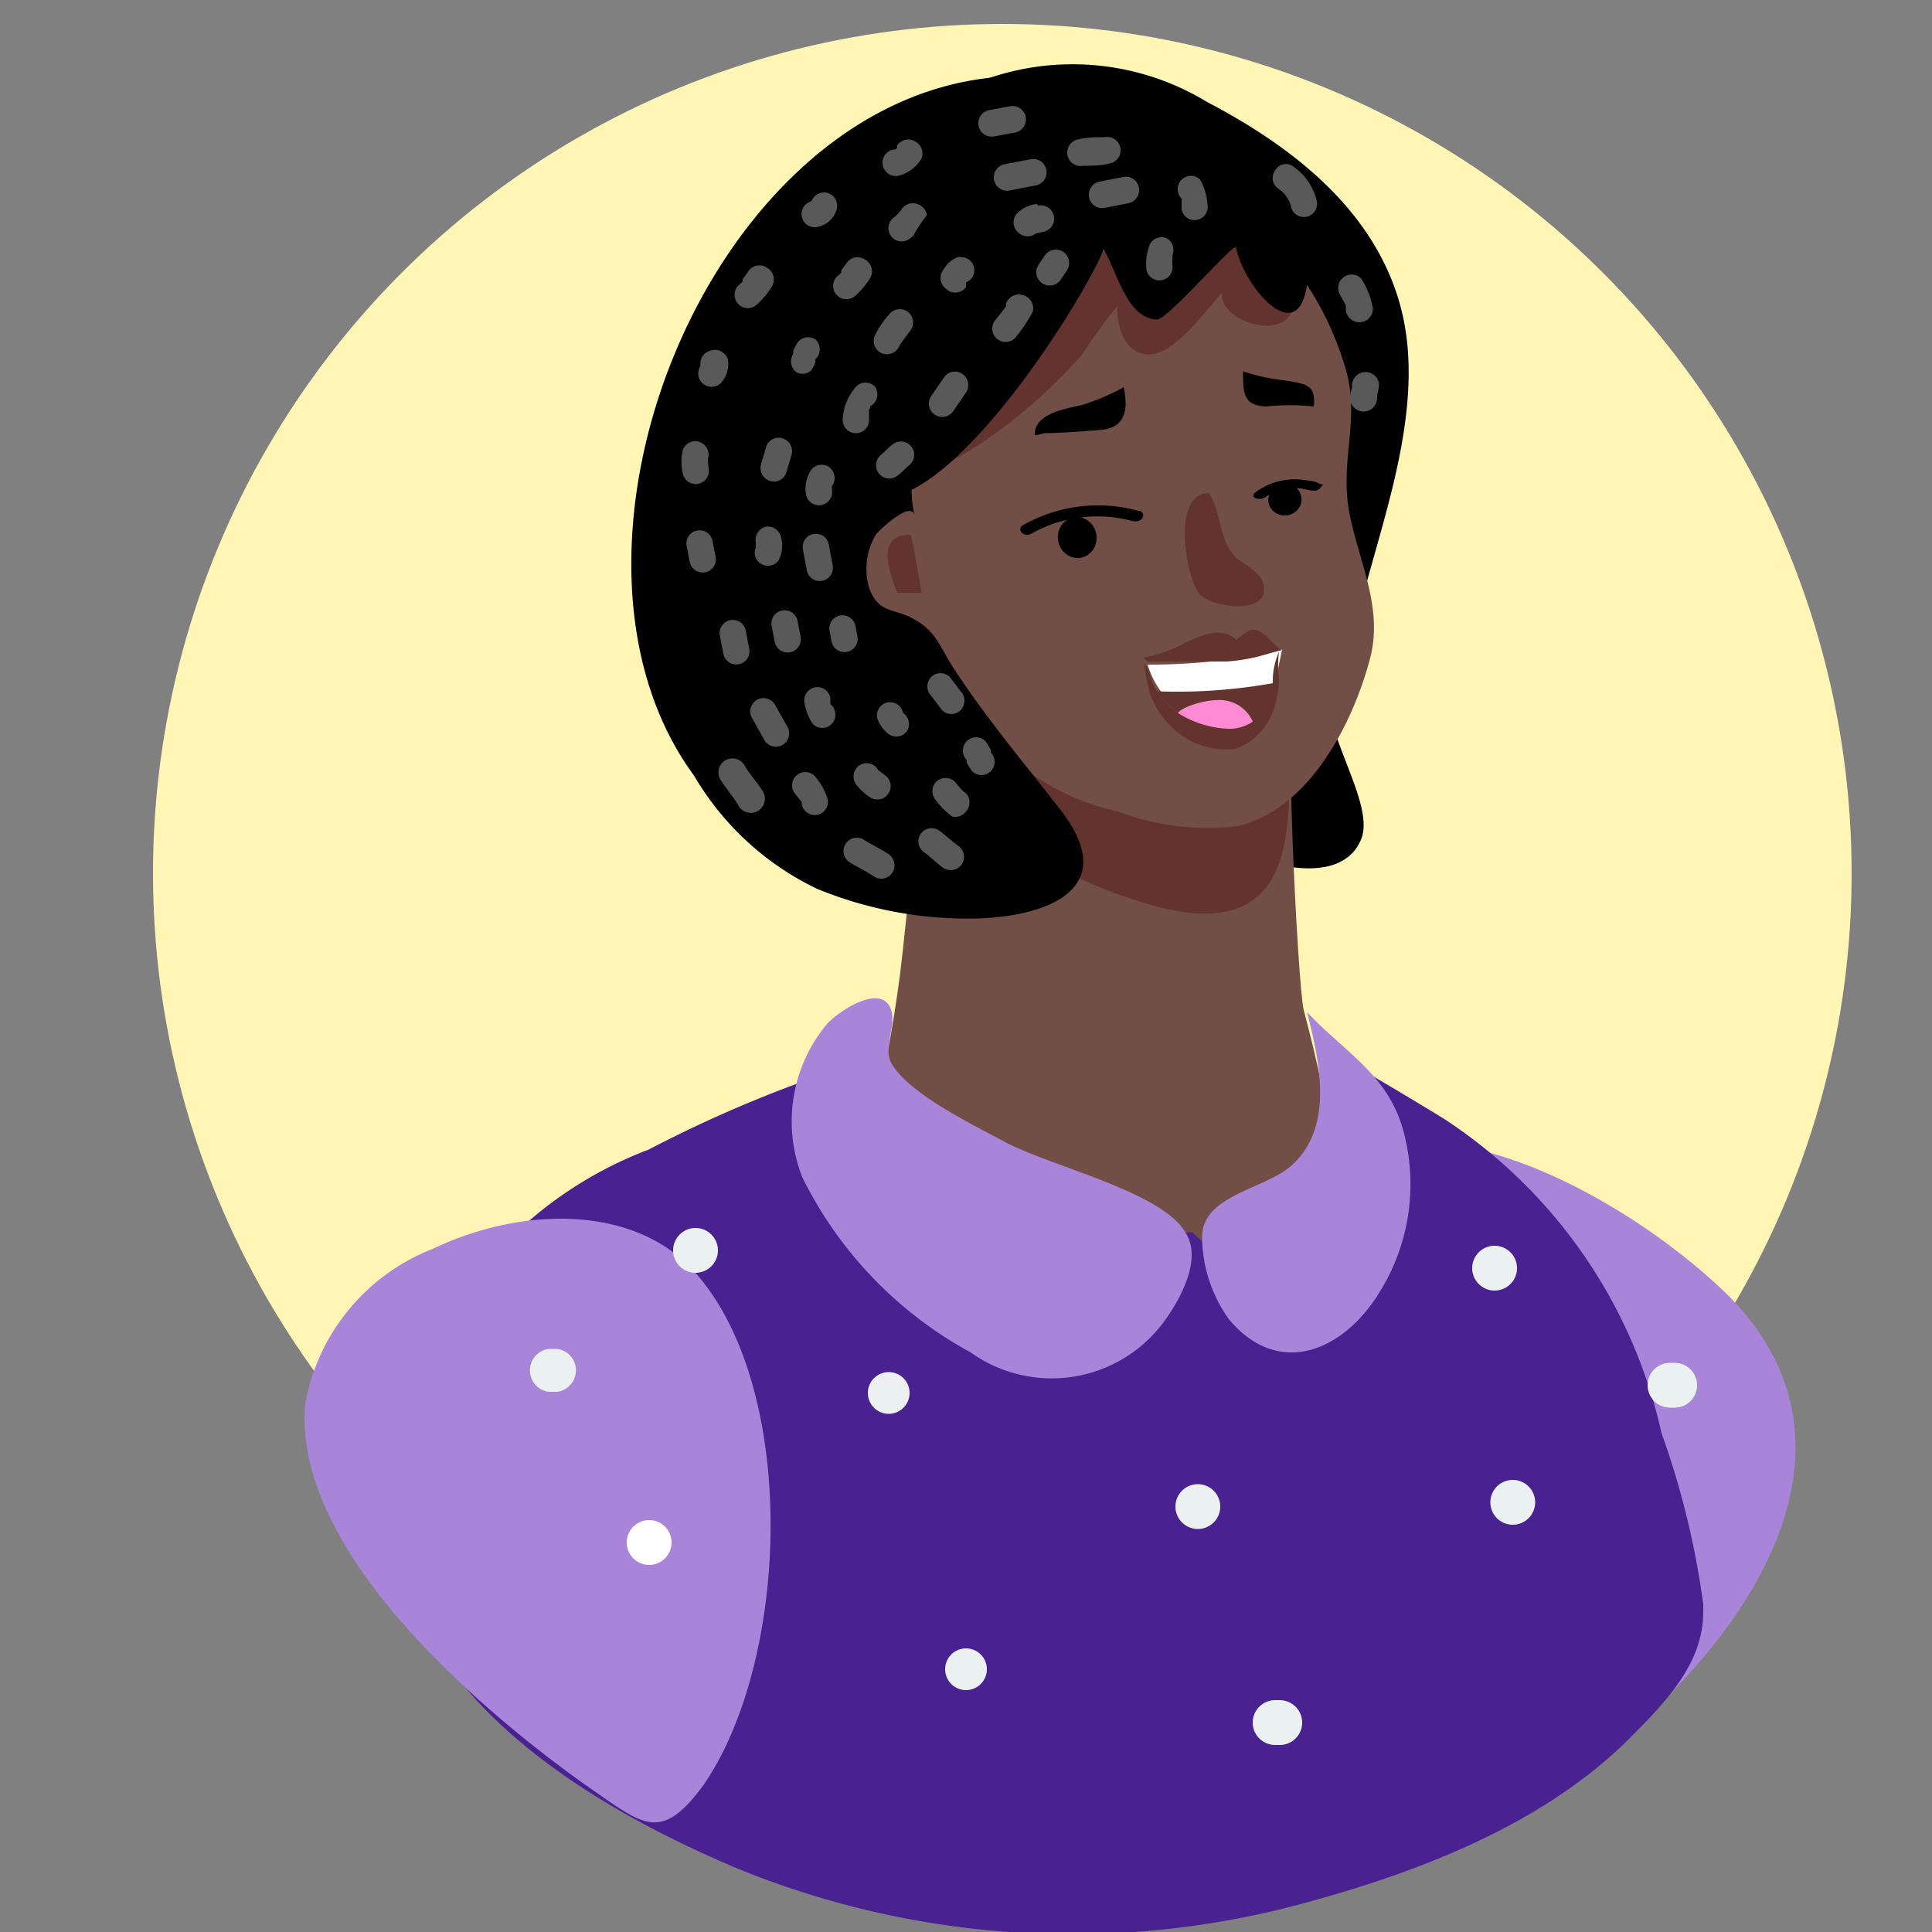 <svg id="Calque_1" data-name="Calque 1" xmlns="http://www.w3.org/2000/svg" viewBox="0 0 50 50"><rect x="0" y="0" width="50" height="50" fill="#808080" stroke="none"/><defs><style>.cls-1{fill:#fff6b6;}.cls-2{fill:#714e46;}.cls-3{fill:#62342d;}.cls-4{fill:#80c9a5;}.cls-5{fill:#cfe9d9;}.cls-6{fill:#483137;}.cls-7{fill:#c3e7f2;}.cls-8{fill:#f3e0d7;}.cls-9{fill:#e1b5a8;}.cls-10{fill:#e4bdb1;}.cls-11{fill:#364044;}.cls-12{fill:#595959;}.cls-13{fill:#fff;}.cls-14{fill:#ff8ad4;}.cls-15{fill:#a885d8;}.cls-16{fill:#492191;}.cls-17{fill:#ebf1f1;}.cls-18{fill:#c0dddf;}</style></defs><title>Icone Jeunefemme</title><circle id="_Tracé_" data-name="&lt;Tracé&gt;" class="cls-1" cx="25.94" cy="22.6" r="21.98"/><g id="_Groupe_" data-name="&lt;Groupe&gt;"><path id="_Tracé_2" data-name="&lt;Tracé&gt;" d="M31.24,2.64a6.7,6.7,0,0,0-5.81-.56c-.75.33-.88,1.06-1.31,1.33A4.75,4.75,0,0,1,23,3.83c.05,0,2.11.49,2.31.54a8.77,8.77,0,0,1,2.36.9c1.84,1,2.5,3.4,2.85,5.36.28,1.55-.28,2.78-.62,4.25q-.06.28-.11.57A8,8,0,0,0,30.64,21c.66,1,3.94,2.34,4.59.71.33-.83-.79-2.48-.81-3.44s.6-1.91.88-2.94c.63-2.35,1.63-5.12.9-7.56S33.34,3.74,31.24,2.64Z"/><g id="_Groupe_2" data-name="&lt;Groupe&gt;"><path id="_Tracé_3" data-name="&lt;Tracé&gt;" class="cls-2" d="M33.53,18c-1.57-.43-3.17-.08-4.76-.21-2.2-.18-4.41-.59-4.85,2.06-.29,1.76-.41,3.6-.63,5.39-.09.67-.19,1.33-.32,2-.49,2.41-2,4.37-.54,6.84,1.8,3,8.39,1.47,10.45-.42,2.28-2.09,1.51-5,.86-7.52C33.59,25.56,33.2,17.92,33.53,18Z"/></g><path id="_Tracé_4" data-name="&lt;Tracé&gt;" class="cls-3" d="M25,17.71c-1.1,3.32,2.34,5,4.82,5.72,3.34.93,3.66-1.3,3.52-4C30.52,20.46,27.65,18.42,25,17.71Z"/><path id="_Tracé_5" data-name="&lt;Tracé&gt;" class="cls-4" d="M24.85,12a.65.65,0,0,0-.22.89.63.63,0,0,0,.63.3.63.63,0,0,0,.7,0,.65.65,0,0,0,.22-.89A1,1,0,0,0,24.85,12Z"/><path id="_Tracé_6" data-name="&lt;Tracé&gt;" class="cls-5" d="M28,16.56a.57.57,0,0,0-.35,1.07l0,0s.05.06,0,0l.08.11c.11.15.2.3.29.46a.57.57,0,0,0,1-.59A2.17,2.17,0,0,0,28,16.56Z"/><g id="_Groupe_3" data-name="&lt;Groupe&gt;"><path id="_Tracé_7" data-name="&lt;Tracé&gt;" class="cls-6" d="M26.66,12.28a.73.73,0,0,0,.24.64.73.73,0,0,0,1,.13C28.46,12.61,26.71,12,26.66,12.28Z"/></g><g id="_Groupe_4" data-name="&lt;Groupe&gt;"><path id="_Tracé_8" data-name="&lt;Tracé&gt;" class="cls-7" d="M32.52,12.4l0,0-.1,0Z"/></g><path id="_Tracé_9" data-name="&lt;Tracé&gt;" class="cls-7" d="M33.16,11.7l0,0-.1,0Z"/><path id="_Tracé_10" data-name="&lt;Tracé&gt;" class="cls-2" d="M34.78,9.4A8,8,0,0,0,33,6.32a9,9,0,0,0-4.23-1.9,4.19,4.19,0,0,0-3.62,1.7c-1.1,1.44-.54,4-1.25,5.63-.38.89-1.32,1.21-1.67,2a2.24,2.24,0,0,0,1.26,2.73c1.15.4,1.39,1.65,2.07,2.53A6.2,6.2,0,0,0,28.93,21a6.46,6.46,0,0,0,3.09.38c1.86-.42,3-2.67,3.44-4.35.33-1.28-.26-2.43-.52-3.66C34.63,11.9,35.26,10.82,34.78,9.4Z"/><g id="_Groupe_5" data-name="&lt;Groupe&gt;"><path id="_Tracé_11" data-name="&lt;Tracé&gt;" d="M28,10.48c-.4.1-1.24.21-1.22.78,0,0,.1,0,.25-.05.46,0,1.42-.08,1.52-.09.61-.08.64-.59.53-1.1A5.42,5.42,0,0,1,28,10.48Z"/></g><g id="_Groupe_6" data-name="&lt;Groupe&gt;"><path id="_Tracé_12" data-name="&lt;Tracé&gt;" class="cls-3" d="M23.22,15.34l.63,0c-.09-.5-.16-1-.28-1.5C22.66,13.82,23,14.78,23.22,15.34Z"/></g><g id="_Groupe_7" data-name="&lt;Groupe&gt;"><path id="_Tracé_13" data-name="&lt;Tracé&gt;" d="M33.29,9.85a5.22,5.22,0,0,1-1.12-.24c0,.4,0,.7.24.83a.84.84,0,0,0,.36.08,5.76,5.76,0,0,1,1.23,0C34.07,9.93,33.75,9.94,33.29,9.85Z"/></g><g id="_Groupe_8" data-name="&lt;Groupe&gt;"><path id="_Tracé_14" data-name="&lt;Tracé&gt;" class="cls-7" d="M31.86,12l0,0-.09,0Z"/></g><g id="_Groupe_9" data-name="&lt;Groupe&gt;"><path id="_Tracé_15" data-name="&lt;Tracé&gt;" class="cls-8" d="M31.86,12l0,0-.06,0Z"/></g><g id="_Groupe_10" data-name="&lt;Groupe&gt;"><path id="_Tracé_16" data-name="&lt;Tracé&gt;" class="cls-8" d="M31.83,12h0Z"/></g><g id="_Groupe_11" data-name="&lt;Groupe&gt;"><polygon id="_Tracé_17" data-name="&lt;Tracé&gt;" class="cls-9" points="26.91 14.12 26.91 14.12 26.91 14.12 26.91 14.12"/></g><g id="_Groupe_12" data-name="&lt;Groupe&gt;"><path id="_Tracé_18" data-name="&lt;Tracé&gt;" class="cls-10" d="M24.72,12.69v0Z"/></g><path id="_Tracé_19" data-name="&lt;Tracé&gt;" class="cls-3" d="M32.16,14.56a1.22,1.22,0,0,1-.37-.38c-.23-.45-.24-1-.5-1.42-1,0-.59,2.26-.23,2.63s2,.55,1.59-.4A1.58,1.58,0,0,0,32.16,14.56Z"/><g id="_Groupe_13" data-name="&lt;Groupe&gt;"><path id="_Tracé_20" data-name="&lt;Tracé&gt;" class="cls-11" d="M23.33,16.18h0Z"/></g><g id="_Groupe_14" data-name="&lt;Groupe&gt;"><path id="_Tracé_21" data-name="&lt;Tracé&gt;" d="M27.14,2c-4.93-.45-8.85,3.91-10.25,8.79-.94,3.29-.74,6.82,1.07,9.28A7.38,7.38,0,0,0,21.14,23a10.27,10.27,0,0,0,4.18.77c1.91-.07,3.68-.83,2.11-2.83-.93-1.2-1.89-2.33-2.72-3.6-.41-.62-.46-1-1.1-1.34-.48-.26-.86-.12-1.11-.76a1.75,1.75,0,0,1,.17-1.41c.06-.08.89-.89,1-.5-.19-.75.06-1.3-.23-2.09A3.38,3.38,0,0,1,25,6.83c1.51-.85,4-.56,5.08-2.19C31,3.2,28.27,2.1,27.14,2Z"/></g><path id="_Tracé_22" data-name="&lt;Tracé&gt;" class="cls-3" d="M32.21,5.75c-.69,0-1.07.76-1.79.86-1.16.15-2.08-.4-3.2.11-2.54,1.15-2.85,3.56-4.54,5.26l.23-.2c.25,1.55,3.21-.8,3.67-1.21A12.92,12.92,0,0,0,28,9.18a14.26,14.26,0,0,1,.91-1.25c0,.46.15,1.22.82,1.24S31.23,8,31.63,7.57c-.13.73,1.72,1.36,1.87.28C33.6,7.18,33.15,5.8,32.21,5.75Z"/><path id="_Tracé_23" data-name="&lt;Tracé&gt;" class="cls-12" d="M23,22.11c-.2-.14-.43-.24-.63-.37a.34.34,0,1,0-.39.57c.2.13.43.23.63.37a.34.34,0,0,0,.39-.57Z"/><path id="_Tracé_24" data-name="&lt;Tracé&gt;" class="cls-12" d="M21.08,20.08a.34.34,0,0,0-.48,0,.35.35,0,0,0,0,.49l.15.19,0,.06v0h0a.34.34,0,0,0,.67-.14A1.63,1.63,0,0,0,21.08,20.08Z"/><path id="_Tracé_25" data-name="&lt;Tracé&gt;" class="cls-12" d="M20.07,18.26a.35.35,0,0,0-.46-.16.35.35,0,0,0-.16.46l.32.57a.34.34,0,1,0,.62-.3Z"/><path id="_Tracé_26" data-name="&lt;Tracé&gt;" class="cls-12" d="M19.3,16.32a.34.34,0,1,0-.67.13l.09.47a.34.34,0,1,0,.67-.13Z"/><path id="_Tracé_27" data-name="&lt;Tracé&gt;" class="cls-12" d="M18.44,14a.34.34,0,1,0-.67.13l.08.41a.34.34,0,1,0,.67-.13Z"/><path id="_Tracé_28" data-name="&lt;Tracé&gt;" class="cls-12" d="M18.32,11.94s0,0,0-.06,0-.1,0,0a.35.35,0,0,0-.21-.44.34.34,0,0,0-.44.21,1.34,1.34,0,0,0,0,.6.34.34,0,1,0,.67-.13Z"/><path id="_Tracé_29" data-name="&lt;Tracé&gt;" class="cls-12" d="M18.4,9.07a.35.35,0,0,0-.27.4l0,0a.34.34,0,1,0,.57.39.74.74,0,0,0,.14-.55A.35.35,0,0,0,18.4,9.07Z"/><path id="_Tracé_30" data-name="&lt;Tracé&gt;" class="cls-12" d="M19.85,6.93a.34.34,0,0,0-.48.09l-.15.21,0,.06-.09.08a.34.34,0,0,0,.45.52,2.1,2.1,0,0,0,.4-.48A.35.35,0,0,0,19.85,6.93Z"/><path id="_Tracé_31" data-name="&lt;Tracé&gt;" class="cls-12" d="M21.44,5a.35.35,0,0,0-.44.21v0a.34.34,0,0,0,.17.66.64.64,0,0,0,.49-.48A.35.35,0,0,0,21.44,5Z"/><path id="_Tracé_32" data-name="&lt;Tracé&gt;" class="cls-12" d="M23.7,3.67a.35.35,0,0,0-.48.09l0,.06-.05.05h-.05a.34.34,0,0,0,.13.68,1,1,0,0,0,.59-.43A.35.35,0,0,0,23.7,3.67Z"/><path id="_Tracé_33" data-name="&lt;Tracé&gt;" class="cls-12" d="M26.14,2.75l-.54.1a.34.34,0,0,0,.13.68l.54-.1a.34.34,0,0,0-.13-.68Z"/><path id="_Tracé_34" data-name="&lt;Tracé&gt;" class="cls-12" d="M24.8,21.89c-.17-.12-.32-.27-.5-.4a.34.34,0,1,0-.38.57c.17.12.32.28.49.4a.35.35,0,0,0,.48-.09A.35.35,0,0,0,24.8,21.89Z"/><path id="_Tracé_35" data-name="&lt;Tracé&gt;" class="cls-12" d="M22.82,20l-.09-.07,0,0-.06-.08a.34.34,0,0,0-.48,0,.35.35,0,0,0,0,.49,1.42,1.42,0,0,0,.32.29.34.34,0,0,0,.39-.57Z"/><path id="_Tracé_36" data-name="&lt;Tracé&gt;" class="cls-12" d="M21.49,18.21l0,0s0-.1,0-.15a.34.34,0,1,0-.67.13,1.34,1.34,0,0,0,.22.55.34.34,0,0,0,.48,0,.35.35,0,0,0,0-.49C21.54,18.3,21.49,18.22,21.49,18.21Z"/><path id="_Tracé_37" data-name="&lt;Tracé&gt;" class="cls-12" d="M20.64,16.07a.34.34,0,1,0-.67.13l.08.41a.34.34,0,1,0,.67-.13Z"/><path id="_Tracé_38" data-name="&lt;Tracé&gt;" class="cls-12" d="M19.83,13.63a.35.35,0,0,0-.27.4l0,.14h0a.34.34,0,0,0,.59.33.82.82,0,0,0,.06-.61A.35.35,0,0,0,19.83,13.63Z"/><path id="_Tracé_39" data-name="&lt;Tracé&gt;" class="cls-12" d="M20.27,11.35a.34.34,0,0,0-.44.21l-.13.44a.35.35,0,0,0,.21.44.34.34,0,0,0,.44-.21l.13-.44A.35.35,0,0,0,20.27,11.35Z"/><path id="_Tracé_40" data-name="&lt;Tracé&gt;" class="cls-12" d="M21.11,8.79a.34.34,0,0,0-.48.09,1.45,1.45,0,0,0-.1.2l0,.08v0a.35.35,0,0,0,.09.48A.34.34,0,0,0,21,9.58a1.4,1.4,0,0,0,.1-.2l0-.08,0,0A.35.35,0,0,0,21.11,8.79Z"/><path id="_Tracé_41" data-name="&lt;Tracé&gt;" class="cls-12" d="M22.39,6.72a.34.34,0,0,0-.48.09L21.77,7l0,.06-.09.08a.34.34,0,0,0,.45.52,2.1,2.1,0,0,0,.4-.48A.35.35,0,0,0,22.39,6.72Z"/><path id="_Tracé_42" data-name="&lt;Tracé&gt;" class="cls-12" d="M23.79,5.3a.35.35,0,0,0-.47.14l0,0-.07.08-.09.09h0l0,0a.34.34,0,0,0,.35.59,1.63,1.63,0,0,0,.47-.5A.35.35,0,0,0,23.79,5.3Z"/><path id="_Tracé_43" data-name="&lt;Tracé&gt;" class="cls-12" d="M25,20.53l-.08-.06-.06-.06-.15-.18a.35.35,0,0,0-.48,0,.35.35,0,0,0,0,.49,1.87,1.87,0,0,0,.41.41A.34.34,0,0,0,25,21,.35.35,0,0,0,25,20.53Z"/><path id="_Tracé_44" data-name="&lt;Tracé&gt;" class="cls-12" d="M23.37,18.45l0,0,0,0h0a.34.34,0,1,0-.67.13A.89.89,0,0,0,23,19a.34.34,0,0,0,.48-.09A.35.35,0,0,0,23.37,18.45Z"/><path id="_Tracé_45" data-name="&lt;Tracé&gt;" class="cls-12" d="M22.14,16.2a.34.34,0,1,0-.67.13l.05.27a.34.34,0,1,0,.67-.13Z"/><path id="_Tracé_46" data-name="&lt;Tracé&gt;" class="cls-12" d="M21.45,14.09a.34.34,0,1,0-.67.13l.1.54a.34.34,0,1,0,.67-.13Z"/><path id="_Tracé_47" data-name="&lt;Tracé&gt;" class="cls-12" d="M21.46,12.09a.34.34,0,0,0-.48.09.89.89,0,0,0-.12.62.34.34,0,1,0,.67-.13h0v-.09h0A.35.35,0,0,0,21.46,12.09Z"/><path id="_Tracé_48" data-name="&lt;Tracé&gt;" class="cls-12" d="M24.58,17.52a.34.34,0,0,0-.48,0,.35.35,0,0,0,0,.49l.28.37a.34.34,0,0,0,.48,0,.35.35,0,0,0,0-.49Z"/><path id="_Tracé_49" data-name="&lt;Tracé&gt;" class="cls-12" d="M25.64,19.47h0l0-.07a2.07,2.07,0,0,0-.14-.22.34.34,0,0,0-.48,0,.35.35,0,0,0,0,.49l0,0,0,.07a2,2,0,0,0,.14.22.34.34,0,0,0,.48,0,.35.35,0,0,0,0-.49Z"/><path id="_Tracé_50" data-name="&lt;Tracé&gt;" class="cls-12" d="M33.47,4.31c-.36-.26-.75.31-.39.57a.79.79,0,0,1,.33.46.34.34,0,0,0,.67-.13A1.5,1.5,0,0,0,33.47,4.31Z"/><path id="_Tracé_51" data-name="&lt;Tracé&gt;" class="cls-12" d="M19.28,19.83a.36.36,0,1,0-.65.32c.14.24.33.44.47.68a.37.37,0,0,0,.49.17.37.37,0,0,0,.17-.49C19.62,20.27,19.42,20.07,19.28,19.83Z"/><g id="_Groupe_15" data-name="&lt;Groupe&gt;"><path id="_Tracé_52" data-name="&lt;Tracé&gt;" class="cls-13" d="M29.7,17.2h0a2.31,2.31,0,0,0,2.62,1.61c.46-.08.57-.59.86-2A14.91,14.91,0,0,1,29.7,17.2Z"/><path id="_Tracé_53" data-name="&lt;Tracé&gt;" class="cls-3" d="M29.92,17.89a3.35,3.35,0,0,0,.9.79,2.75,2.75,0,0,0,1.7.16A2.87,2.87,0,0,0,33,17.67,14,14,0,0,1,29.92,17.89Z"/><path id="_Tracé_54" data-name="&lt;Tracé&gt;" class="cls-14" d="M31.48,18.12c-.32,0-.91.18-1,.34a2.18,2.18,0,0,0,1.11.43c.08,0,.9.08.88-.08A.94.94,0,0,0,31.48,18.12Z"/><path id="_Tracé_55" data-name="&lt;Tracé&gt;" class="cls-3" d="M32.32,16.32a3.62,3.62,0,0,0-.32.24c-.4-.37-.93-.11-1.35.09a3.51,3.51,0,0,1-1.07.37s.12.1.13.1a1.32,1.32,0,0,0,.26,0h.51c.13,0,.71,0,1.27,0a5,5,0,0,0,.82-.13s.59-.17.6-.16C32.92,16.68,32.66,16.19,32.32,16.32Z"/><path id="_Tracé_56" data-name="&lt;Tracé&gt;" class="cls-3" d="M32.94,17.67a1.3,1.3,0,0,1-.18.63,1.07,1.07,0,0,1-1,.56,2.64,2.64,0,0,1-1.18-.35,1.87,1.87,0,0,1-.75-.83c-.05-.11-.12-.47-.22-.5a5.27,5.27,0,0,0,.15.77,2.37,2.37,0,0,0,.48.78,2,2,0,0,0,1.74.65,1.64,1.64,0,0,0,1-1.08,2.53,2.53,0,0,0,.12-.74,2.75,2.75,0,0,1,0-.69A1.86,1.86,0,0,0,32.94,17.67Z"/></g><path id="_Tracé_57" data-name="&lt;Tracé&gt;" class="cls-15" d="M36.08,29.58c-2.23.24-4,3.44-4.45,5.21-.81,2.91.24,5.12,1.38,7.71a10.56,10.56,0,0,1,.41,1.17c.49,1.62,1,3.67,2.81,4,2.17.46,5.72-2.55,7-3.84,2.95-3,4.75-7,1.52-10.28C42.85,31.67,39.08,29.26,36.08,29.58Z"/><path id="_Tracé_58" data-name="&lt;Tracé&gt;" class="cls-16" d="M37.44,29c-.22-.15-2.78-1.68-2.78-1.64a6.14,6.14,0,0,1-.15,2.26,4.59,4.59,0,0,1-.85,1.64,3.52,3.52,0,0,1-1.49,1,1.22,1.22,0,0,1-1.31-.37,4.6,4.6,0,0,1-.53,0c-3.15.69-6.2-1.7-8.54-3.64a1.06,1.06,0,0,1-.33-.5,33.06,33.06,0,0,0-4.67,2A10.31,10.31,0,0,0,11.65,34a8.7,8.7,0,0,0-1.33,6.33c.8,3.64,4.53,6.23,8.7,8a22.86,22.86,0,0,0,14.44,1c3-.79,6.31-2,8.62-4.25,1-1,2-2,2-3.37q0-.09,0-.19A21.52,21.52,0,0,0,43,37.09,13.13,13.13,0,0,0,37.44,29Z"/><path id="_Tracé_59" data-name="&lt;Tracé&gt;" class="cls-17" d="M23,35.51a.54.54,0,0,0,0,1.08A.54.54,0,0,0,23,35.51Z"/><path id="_Tracé_60" data-name="&lt;Tracé&gt;" class="cls-17" d="M25,42.66a.54.54,0,0,0,0,1.08A.54.54,0,0,0,25,42.66Z"/><path id="_Tracé_61" data-name="&lt;Tracé&gt;" class="cls-18" d="M33.4,26.15l0,0,0,0S33.36,26.1,33.4,26.15Z"/><path id="_Tracé_62" data-name="&lt;Tracé&gt;" class="cls-15" d="M33.83,26.2c.31,1.25.73,3-.45,4-.71.59-2.3.75-2.27,1.85a3.71,3.71,0,0,0,.7,2.1c1.32,1.56,3,.77,3.9-.72a5.28,5.28,0,0,0,.65-4C36,27.85,34.87,27.3,33.83,26.2Z"/><path id="_Tracé_63" data-name="&lt;Tracé&gt;" class="cls-15" d="M26,29.55c-.83-.45-2.5-1.25-2.94-2.05-.23-.43.24-1.12-.08-1.52s-1.18.12-1.56.5a3.93,3.93,0,0,0-.65,4A10.39,10.39,0,0,0,25.12,35a3.61,3.61,0,0,0,5-.79c.44-.6,1-1.64.56-2.31C30.08,30.84,27.2,30.19,26,29.55Z"/><path id="_Tracé_64" data-name="&lt;Tracé&gt;" class="cls-15" d="M11.2,32.32a5.32,5.32,0,0,0-3.3,4c-.35,3.78,4.49,7.92,7.29,9.9,1.45,1,1.89,1.49,3,0C20.43,43,20.67,36.05,18.05,33,16.51,31.17,13.54,31.2,11.2,32.32Z"/><path id="_Tracé_65" data-name="&lt;Tracé&gt;" class="cls-17" d="M14.42,34.91H14.2a.56.56,0,0,0,0,1.11h.22a.56.56,0,0,0,0-1.11Z"/><path id="_Tracé_66" data-name="&lt;Tracé&gt;" class="cls-12" d="M34.81,7.15a.35.35,0,0,0-.13.48l.15.27,0,.09,0,0v0h0a.35.35,0,0,0,.7,0,2,2,0,0,0-.31-.79A.35.35,0,0,0,34.81,7.15Z"/><path id="_Tracé_67" data-name="&lt;Tracé&gt;" class="cls-12" d="M35.34,9.63a.35.35,0,0,0-.35.32v0l0,.09a.94.94,0,0,0-.05.26.35.35,0,0,0,.7,0v0l0-.09a.93.93,0,0,0,.05-.26A.35.35,0,0,0,35.34,9.63Z"/><path id="_Tracé_68" data-name="&lt;Tracé&gt;" d="M31,3.83C29.47,3,27.5,3.46,26,4.07a4.59,4.59,0,0,0-2.53,2.35c-.83,1.4-3.08,4.74-1.35,6.22s5.32-3.91,6.26-5.79a4.24,4.24,0,0,0,.18-.4c.34.54.59,1.79,1.38,1.82.28,0,2-2,2.05-1.87.18,1,1.65,2.74,1.85.86C34,5.84,32.09,4.44,31,3.83Z"/><path id="_Tracé_69" data-name="&lt;Tracé&gt;" class="cls-12" d="M26.68,4.12,26,4.25a.34.34,0,0,0,.13.68l.67-.13A.34.34,0,0,0,26.68,4.12Z"/><path id="_Tracé_70" data-name="&lt;Tracé&gt;" class="cls-12" d="M28.59,3.55c-.23,0-.45,0-.69.06a.34.34,0,0,0,.13.68c.21,0,.45,0,.69-.06A.34.34,0,0,0,28.59,3.55Z"/><path id="_Tracé_71" data-name="&lt;Tracé&gt;" class="cls-12" d="M22.64,10a.34.34,0,0,0-.48,0,1.38,1.38,0,0,0-.35.84.34.34,0,1,0,.68.06l0-.13v-.07a.81.81,0,0,1,0-.12c0,.06.07-.09,0-.05A.35.35,0,0,0,22.64,10Z"/><path id="_Tracé_72" data-name="&lt;Tracé&gt;" class="cls-12" d="M23.48,8.06a.35.35,0,0,0-.48.09,2.25,2.25,0,0,0-.37.56.35.35,0,0,0,.21.44.35.35,0,0,0,.44-.21v0h0l.09-.13.18-.24A.35.35,0,0,0,23.48,8.06Z"/><path id="_Tracé_73" data-name="&lt;Tracé&gt;" class="cls-12" d="M24.85,6.64a.62.62,0,0,0-.35.22A1.6,1.6,0,0,0,24.4,7a.35.35,0,0,0,.09.48A.34.34,0,0,0,25,7.43L25,7.31h0a.34.34,0,0,0-.19-.65Z"/><path id="_Tracé_74" data-name="&lt;Tracé&gt;" class="cls-12" d="M26.83,5.28a.82.82,0,0,0-.54.28.35.35,0,0,0,.09.48.34.34,0,0,0,.43,0h0L27,6a.34.34,0,0,0-.13-.68Z"/><path id="_Tracé_75" data-name="&lt;Tracé&gt;" class="cls-12" d="M29.07,4.58l-.61.12a.34.34,0,0,0,.13.68l.61-.12a.34.34,0,0,0-.13-.68Z"/><path id="_Tracé_76" data-name="&lt;Tracé&gt;" class="cls-12" d="M23.09,11.51c-.11.08-.19.18-.3.27a.34.34,0,1,0,.45.52c.11-.08.19-.18.3-.27a.34.34,0,0,0-.45-.52Z"/><path id="_Tracé_77" data-name="&lt;Tracé&gt;" class="cls-12" d="M24.91,9.68a.34.34,0,0,0-.48.09l-.33.48a.34.34,0,0,0,.57.39l.33-.48A.35.35,0,0,0,24.91,9.68Z"/><path id="_Tracé_78" data-name="&lt;Tracé&gt;" class="cls-12" d="M26.48,7.64a.35.35,0,0,0-.44.21v0l0,.07-.11.15-.19.24a.34.34,0,0,0,.57.39,3.92,3.92,0,0,0,.42-.64A.35.35,0,0,0,26.48,7.64Z"/><path id="_Tracé_79" data-name="&lt;Tracé&gt;" class="cls-12" d="M27.52,6.52a.35.35,0,0,0-.48.09l-.16.24a.34.34,0,0,0,.57.39L27.61,7A.35.35,0,0,0,27.52,6.52Z"/><path id="_Tracé_80" data-name="&lt;Tracé&gt;" class="cls-12" d="M30.18,6.16a.34.34,0,0,0-.44.21,1.41,1.41,0,0,0-.07.61.34.34,0,1,0,.67-.13h0a.05.05,0,0,1,0,0s0,0,0-.07V6.7l0-.09A.35.35,0,0,0,30.18,6.16Z"/><path id="_Tracé_81" data-name="&lt;Tracé&gt;" class="cls-12" d="M31.06,4.65a.34.34,0,0,0-.48,0,.35.35,0,0,0,0,.49c0-.07,0,0,0,0l0,.06c0,.07,0,.15,0,.22a.34.34,0,1,0,.67-.13A1.49,1.49,0,0,0,31.06,4.65Z"/><path id="_Tracé_82" data-name="&lt;Tracé&gt;" class="cls-13" d="M16.8,39.34a.58.58,0,0,0,0,1.16A.58.58,0,0,0,16.8,39.34Z"/><path id="_Tracé_83" data-name="&lt;Tracé&gt;" class="cls-17" d="M31,38.41a.58.58,0,0,0,0,1.16A.58.58,0,0,0,31,38.41Z"/><path id="_Tracé_84" data-name="&lt;Tracé&gt;" class="cls-17" d="M33.09,44H33a.58.58,0,0,0,0,1.16h.12a.58.58,0,1,0,0-1.16Z"/><path id="_Tracé_85" data-name="&lt;Tracé&gt;" class="cls-17" d="M39.15,38.3a.58.58,0,0,0,0,1.16A.58.58,0,0,0,39.15,38.3Z"/><path id="_Tracé_86" data-name="&lt;Tracé&gt;" class="cls-17" d="M43.34,35.27h-.12a.58.58,0,1,0,0,1.16h.12a.58.58,0,1,0,0-1.16Z"/><path id="_Tracé_87" data-name="&lt;Tracé&gt;" class="cls-17" d="M18,31.78a.58.58,0,0,0,0,1.16A.58.58,0,0,0,18,31.78Z"/><path id="_Tracé_88" data-name="&lt;Tracé&gt;" class="cls-17" d="M38.68,32.24a.58.58,0,0,0,0,1.16A.58.58,0,0,0,38.68,32.24Z"/><polygon id="_Tracé_89" data-name="&lt;Tracé&gt;" class="cls-9" points="26.75 14.48 26.75 14.48 26.75 14.48 26.75 14.48"/><ellipse id="_Tracé_90" data-name="&lt;Tracé&gt;" cx="27.82" cy="13.79" rx="0.5" ry="0.53" transform="matrix(0.99, -0.16, 0.16, 0.99, -1.87, 4.71)"/><ellipse id="_Tracé_91" data-name="&lt;Tracé&gt;" cx="33.25" cy="12.93" rx="0.43" ry="0.41" transform="translate(-1.37 4.33) rotate(-7.3)"/><path id="_Tracé_92" data-name="&lt;Tracé&gt;" d="M29.46,13.22a3.94,3.94,0,0,0-3,.38.12.12,0,0,0,0,.2.21.21,0,0,0,.25,0,3.5,3.5,0,0,1,2.62-.31h.1a.2.2,0,0,0,.14-.09A.12.12,0,0,0,29.46,13.22Z"/><path id="_Tracé_93" data-name="&lt;Tracé&gt;" d="M33.8,12.43a1.7,1.7,0,0,0-1.32.32c-.11.1,0,.17.14.16s.21-.12.29-.15a1.66,1.66,0,0,1,.73-.12c.13,0,.4.13.52,0s.07-.09,0-.12A1,1,0,0,0,33.8,12.43Z"/></g></svg>